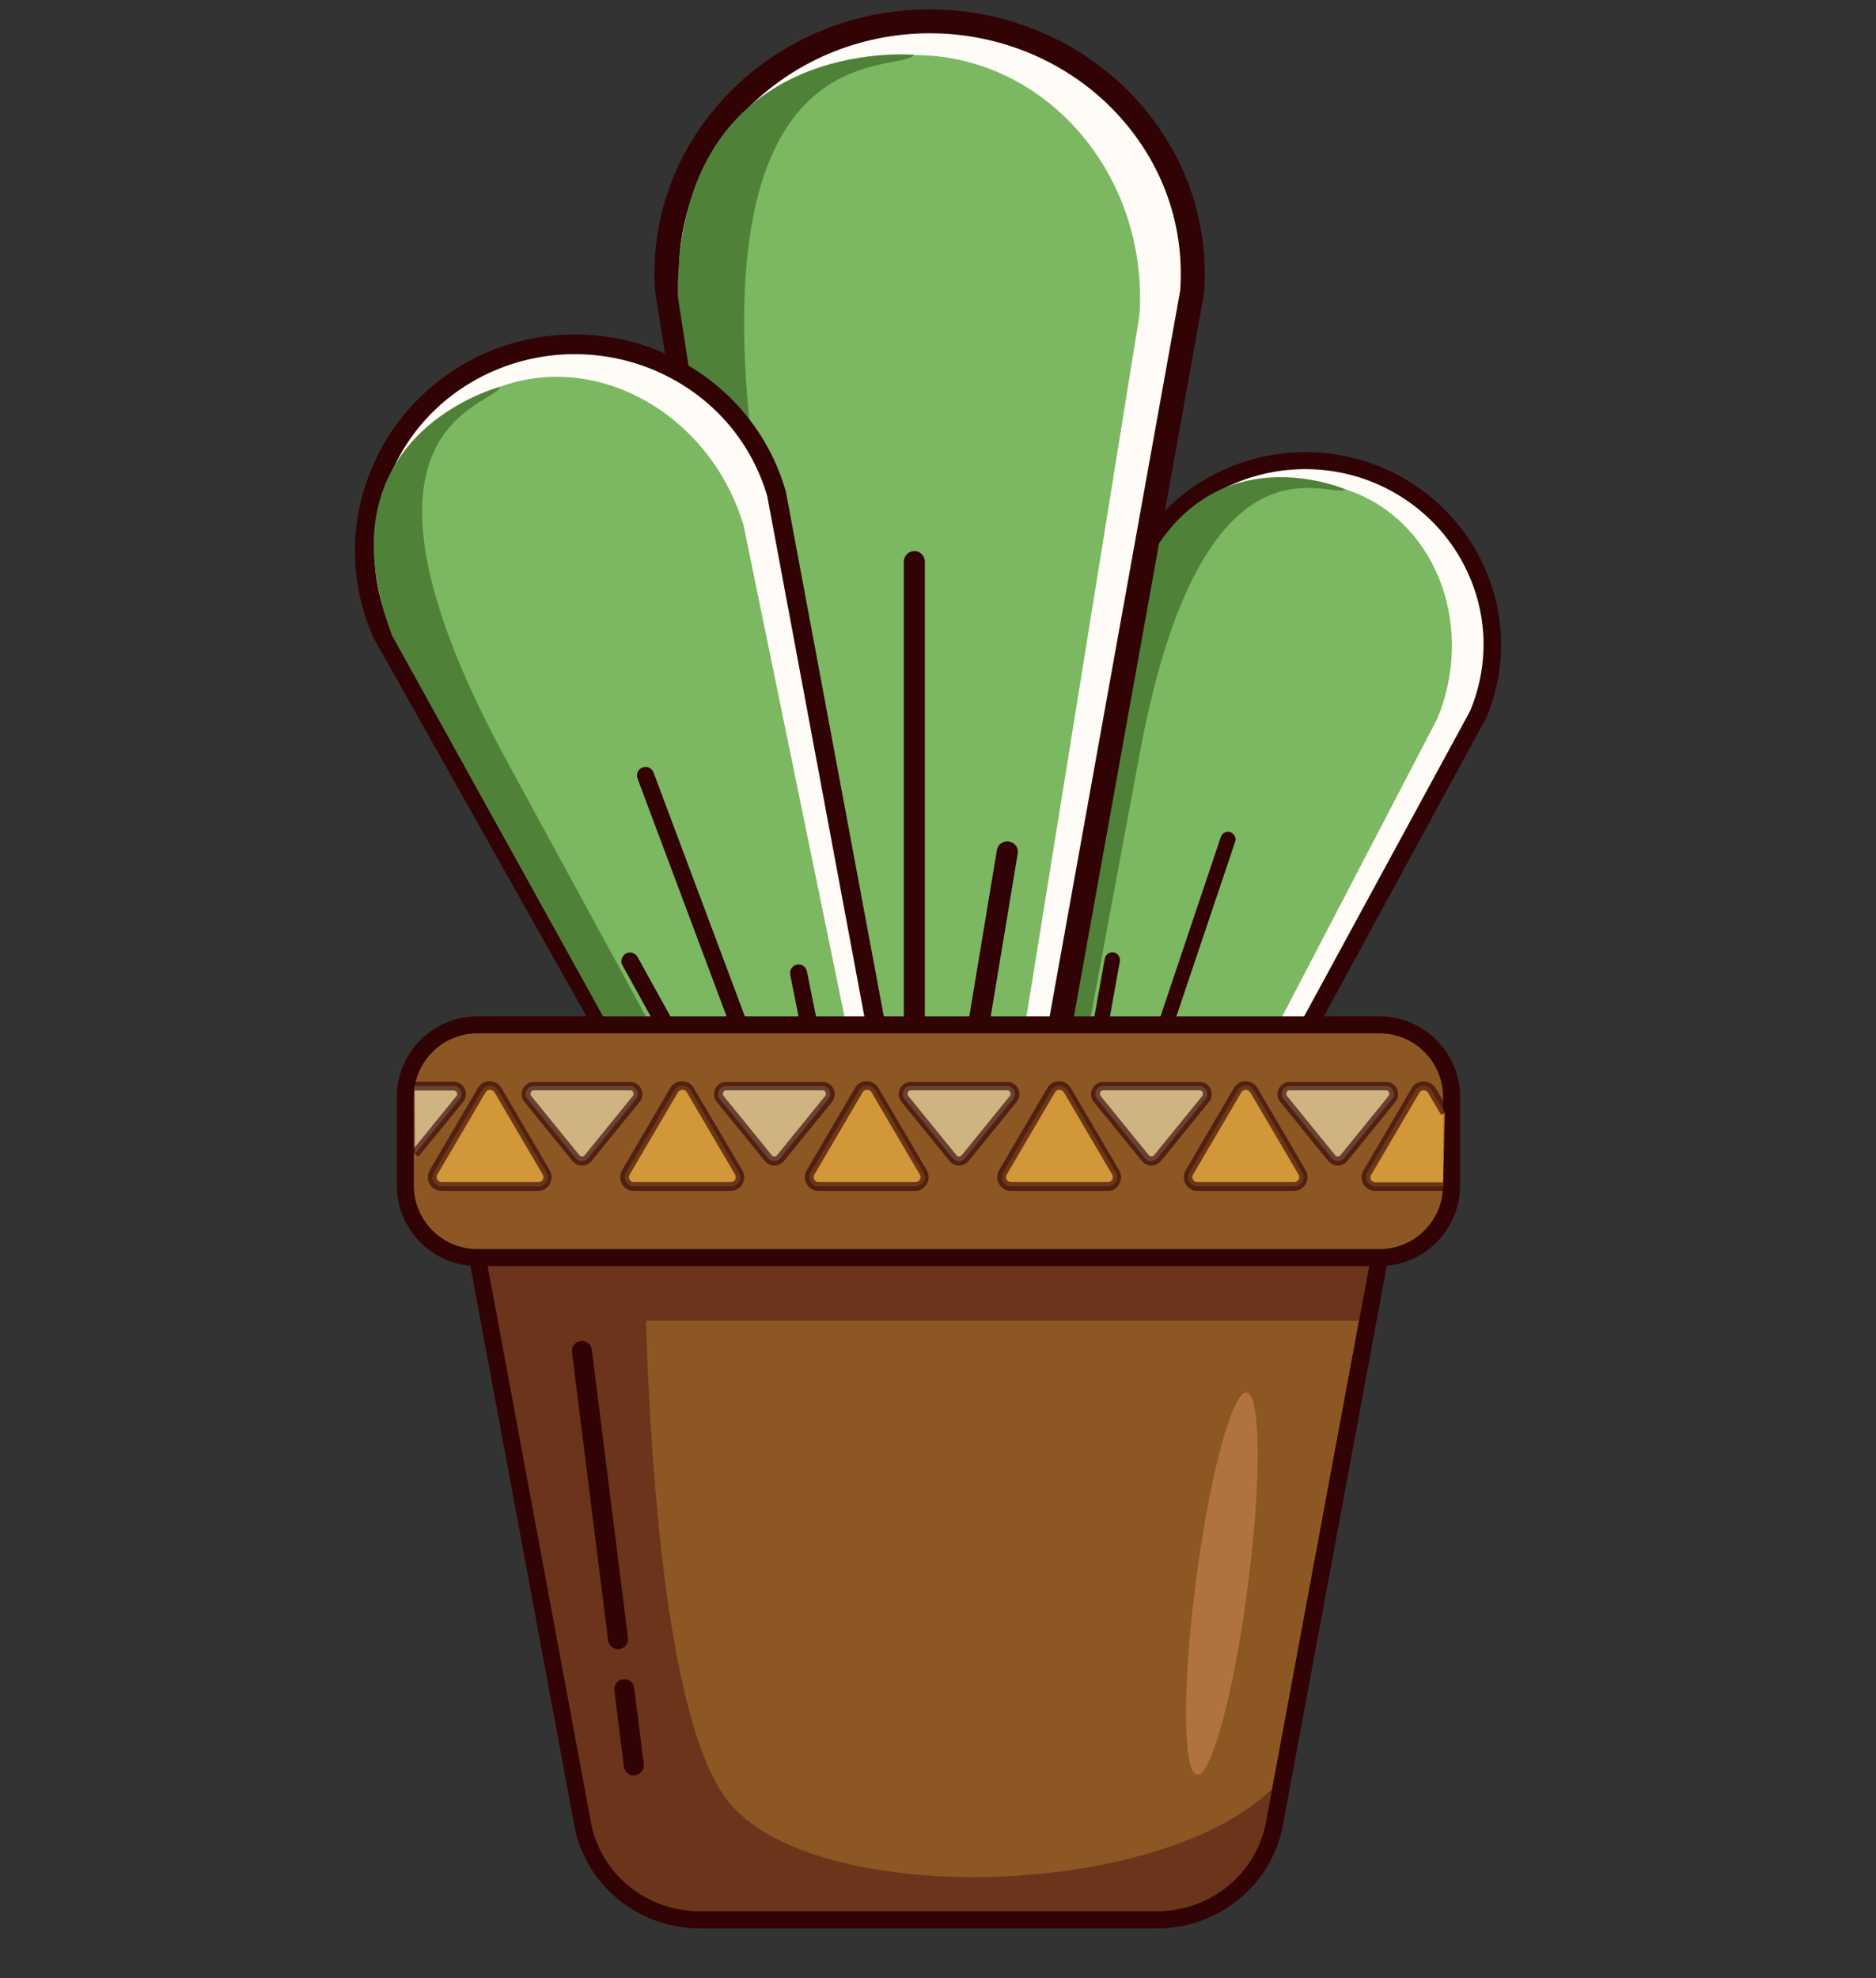 <svg width="551" height="581" xmlns="http://www.w3.org/2000/svg" xmlns:xlink="http://www.w3.org/1999/xlink" overflow="hidden"><rect width="100%" height="100%" fill="#333333" stroke="none"/><g transform="translate(-367 -78)"><g><g><path d="M432.782 450.209 386.054 434.961 417.253 253.668C425.264 223.523 457.517 206.308 487.592 216.075L487.592 216.075C517.807 225.912 533.196 258.939 521.039 287.889L432.782 450.209Z" fill="#FFFBF7" transform="matrix(1 0 0 1.001 280.064 -0.289)"/><path d="M432.782 452.738C432.501 452.738 432.29 452.668 432.009 452.598L385.281 437.35C384.086 436.928 383.384 435.734 383.594 434.539L414.794 253.247C414.794 253.177 414.794 253.106 414.864 253.036 418.869 237.928 428.777 225.421 442.62 217.902 456.603 210.313 473.257 208.767 488.435 213.756 503.683 218.745 516.12 229.848 522.726 244.182 529.261 258.517 529.542 274.468 523.428 288.943 523.428 289.013 523.358 289.084 523.288 289.154L434.961 451.403C434.539 452.247 433.625 452.738 432.782 452.738ZM388.935 433.204 431.517 447.117 518.72 286.835C524.201 273.625 523.99 259.22 518.018 246.22 512.045 233.15 500.661 223.031 486.748 218.464 472.905 213.967 457.728 215.372 444.939 222.259 432.29 229.145 423.366 240.458 419.642 254.16L388.935 433.204Z" fill="#310305" transform="matrix(1 0 0 1.001 280.064 -0.289)"/><path d="M427.372 445.852 387.319 432.782 419.993 259.641C427.863 230.761 456.392 213.405 482.251 221.837L482.251 221.837C508.18 230.269 520.547 261.187 509.094 289.084L427.372 445.852Z" fill="#7CB862" transform="matrix(1 0 0 1.001 280.064 -0.289)"/><path d="M396.243 435.734 387.319 432.782 418.939 255.285C436.788 202.021 482.181 221.837 482.181 221.837L482.181 221.837C477.332 224.929 440.441 201.459 422.031 297.446L396.243 435.734Z" fill="#508138" transform="matrix(1 0 0 1.001 280.064 -0.289)"/><path d="M408.048 444.377C407.837 444.377 407.556 444.306 407.345 444.236 406.151 443.814 405.518 442.55 405.94 441.425L445.501 323.796C445.922 322.602 447.187 321.969 448.312 322.391 449.506 322.812 450.138 324.077 449.717 325.202L410.086 442.831C409.805 443.814 408.961 444.377 408.048 444.377Z" fill="#310305" transform="matrix(1 0 0 1.001 280.064 -0.289)"/><path d="M399.405 441.566C399.264 441.566 399.124 441.566 398.983 441.566 397.789 441.355 396.945 440.16 397.156 438.966L411.421 359.492C411.632 358.298 412.826 357.455 414.021 357.665 415.215 357.876 416.058 359.071 415.848 360.265L401.583 439.739C401.443 440.793 400.459 441.566 399.405 441.566Z" fill="#310305" transform="matrix(1 0 0 1.001 280.064 -0.289)"/><path d="M417.323 446.414C416.972 446.414 416.621 446.344 416.269 446.133 415.145 445.571 414.723 444.236 415.356 443.112L444.236 388.302C444.798 387.178 446.133 386.757 447.258 387.389 448.382 387.951 448.803 389.286 448.171 390.41L419.291 445.22C418.939 445.993 418.166 446.414 417.323 446.414Z" fill="#310305" transform="matrix(1 0 0 1.001 280.064 -0.289)"/><path d="M392.167 413.318 322.883 413.318 282.9 163.444C280.019 120.721 315.364 84.533 359.984 84.533L359.984 84.533C404.815 84.533 440.231 121.072 436.998 164.076L392.167 413.318Z" fill="#FFFBF7" transform="matrix(1 0 0 1.001 280.064 -0.289)"/><path d="M392.167 416.831 322.883 416.831C321.126 416.831 319.65 415.567 319.369 413.88L279.387 164.006C279.387 163.866 279.387 163.795 279.316 163.655 277.911 142.574 285.219 122.337 299.905 106.667 315.223 90.295 337.077 80.949 359.984 80.949 382.962 80.949 404.956 90.435 420.274 106.948 434.961 122.759 442.128 143.136 440.582 164.287 440.582 164.428 440.582 164.498 440.512 164.639L395.61 413.95C395.329 415.637 393.854 416.831 392.167 416.831ZM325.904 409.805 389.216 409.805 433.555 163.585C434.961 144.472 428.426 126.061 415.145 111.727 401.162 96.619 381.065 87.976 360.055 87.976 339.115 87.976 319.158 96.549 305.175 111.445 291.894 125.64 285.289 143.909 286.484 162.952L325.904 409.805Z" fill="#310305" transform="matrix(1 0 0 1.001 280.064 -0.289)"/><path d="M383.032 409.945 323.585 409.945 289.294 170.119C286.835 129.083 317.191 94.37 355.487 94.37L355.487 94.37C393.994 94.37 424.35 129.504 421.61 170.682L383.032 409.945Z" fill="#7CB862" transform="matrix(1 0 0 1.001 280.064 -0.289)"/><path d="M336.866 409.945 323.585 409.945 285.992 164.92C285.851 87.835 355.487 94.3 355.487 94.3L355.487 94.3C350.428 100.413 290.489 85.516 309.04 218.534L336.866 409.945Z" fill="#508138" transform="matrix(1 0 0 1.001 280.064 -0.289)"/><path d="M355.487 416.41C353.801 416.41 352.395 415.004 352.395 413.318L352.395 242.988C352.395 241.301 353.801 239.896 355.487 239.896 357.174 239.896 358.579 241.301 358.579 242.988L358.579 413.318C358.579 415.004 357.174 416.41 355.487 416.41Z" fill="#310305" transform="matrix(1 0 0 1.001 280.064 -0.289)"/><path d="M342.698 416.41C341.152 416.41 339.888 415.285 339.607 413.74L322.883 303.91C322.602 302.224 323.796 300.608 325.483 300.327 327.169 300.046 328.785 301.24 329.066 302.927L345.79 412.756C346.071 414.442 344.877 416.058 343.19 416.339 342.979 416.41 342.839 416.41 342.698 416.41Z" fill="#310305" transform="matrix(1 0 0 1.001 280.064 -0.289)"/><path d="M368.838 415.145C368.698 415.145 368.487 415.145 368.346 415.075 366.66 414.794 365.465 413.177 365.817 411.491L379.73 327.661C380.011 325.974 381.627 324.85 383.313 325.131 385 325.412 386.194 327.029 385.843 328.715L371.93 412.545C371.649 414.091 370.384 415.145 368.838 415.145Z" fill="#310305" transform="matrix(1 0 0 1.001 280.064 -0.289)"/><path d="M353.028 426.458 301.17 445.29 199.421 264.419C185.016 232.377 201.038 195.065 234.485 182.908L234.485 182.908C268.073 170.752 305.105 189.162 315.083 223.031L353.028 426.458Z" fill="#FFFBF7" transform="matrix(1 0 0 1.001 280.064 -0.289)"/><path d="M301.17 448.101C300.186 448.101 299.202 447.539 298.71 446.625L196.892 265.825C196.821 265.755 196.821 265.684 196.751 265.614 189.514 249.523 189.303 231.745 196.189 215.443 203.075 199.14 216.637 186.351 233.431 180.238 250.366 174.125 269.198 175.249 285.219 183.33 301.17 191.411 312.694 205.183 317.683 222.188 317.683 222.259 317.753 222.399 317.753 222.469L355.768 425.896C356.049 427.301 355.276 428.636 353.941 429.128L302.083 447.96C301.802 448.101 301.451 448.101 301.17 448.101ZM201.951 263.155 302.435 441.777 349.795 424.631 312.272 223.734C307.705 208.345 297.235 195.838 282.759 188.53 268.144 181.152 250.928 180.098 235.469 185.649 219.94 191.27 207.854 202.654 201.529 217.691 195.205 232.447 195.416 248.539 201.951 263.155Z" fill="#310305" transform="matrix(1 0 0 1.001 280.064 -0.289)"/><path d="M345.228 426.388 300.678 442.55 206.097 267.792C192.465 236.945 205.183 202.092 233.853 191.692L233.853 191.692C262.663 181.222 295.548 199.913 305.316 232.307L345.228 426.388Z" fill="#7CB862" transform="matrix(1 0 0 1.001 280.064 -0.289)"/><path d="M310.656 438.896 300.678 442.479 202.092 264.701C179.816 205.605 233.853 191.692 233.853 191.692L233.853 191.692C231.815 197.735 182.697 202.583 234.766 299.624L310.656 438.896Z" fill="#508138" transform="matrix(1 0 0 1.001 280.064 -0.289)"/><path d="M325.553 438.966C324.499 438.966 323.585 438.333 323.164 437.35L274.187 306.651C273.695 305.316 274.327 303.91 275.662 303.418 276.998 302.927 278.403 303.559 278.895 304.894L327.872 435.593C328.364 436.928 327.731 438.333 326.396 438.825 326.115 438.896 325.834 438.966 325.553 438.966Z" fill="#310305" transform="matrix(1 0 0 1.001 280.064 -0.289)"/><path d="M315.996 442.409C315.083 442.409 314.24 441.917 313.818 441.144L269.76 361.46C269.057 360.265 269.549 358.72 270.744 358.017 271.938 357.314 273.484 357.806 274.187 359.001L318.245 438.685C318.948 439.879 318.456 441.425 317.261 442.128 316.84 442.339 316.418 442.409 315.996 442.409Z" fill="#310305" transform="matrix(1 0 0 1.001 280.064 -0.289)"/><path d="M335.18 434.328C333.985 434.328 332.931 433.485 332.72 432.29L319.018 364.2C318.737 362.865 319.65 361.53 320.985 361.249 322.321 360.968 323.656 361.882 323.937 363.217L337.639 431.307C337.92 432.642 337.007 433.977 335.672 434.258 335.531 434.328 335.39 434.328 335.18 434.328Z" fill="#310305" transform="matrix(1 0 0 1.001 280.064 -0.289)"/><path d="M426.809 641.549 292.457 641.549C275.592 641.549 261.117 629.674 258.095 613.372L225.421 437.561 493.916 437.561 461.241 613.372C458.149 629.674 443.674 641.549 426.809 641.549Z" fill="#8D5724" transform="matrix(1 0 0 1.001 280.064 -0.289)"/><path d="M426.809 644.009 292.457 644.009C274.398 644.009 258.868 631.29 255.636 613.793L222.961 437.982C222.821 437.279 223.031 436.507 223.523 435.944 224.015 435.382 224.718 435.031 225.421 435.031L493.916 435.031C494.689 435.031 495.321 435.382 495.813 435.944 496.305 436.507 496.445 437.279 496.375 437.982L463.7 613.793C460.398 631.29 444.939 644.009 426.809 644.009ZM228.372 440.02 260.484 612.88C263.295 628.058 276.716 639.02 292.457 639.02L426.809 639.02C442.479 639.02 455.971 627.987 458.782 612.88L490.894 440.02 228.372 440.02Z" fill="#310305" transform="matrix(1 0 0 1.001 280.064 -0.289)"/><path d="M258.025 613.372C261.047 629.674 275.522 641.549 292.386 641.549L426.739 641.549C443.604 641.549 458.079 629.674 461.1 613.372L463.56 600.021C432.361 635.998 325.483 638.879 300.537 606.415 283.462 584.21 278.192 514.153 276.646 465.738L488.505 465.738 493.775 437.561 225.35 437.561 258.025 613.372Z" fill="#6C341B" transform="matrix(1 0 0 1.001 280.064 -0.289)"/><path d="M426.809 644.009 292.457 644.009C274.398 644.009 258.868 631.29 255.636 613.793L222.961 437.982C222.821 437.279 223.031 436.507 223.523 435.944 224.015 435.382 224.718 435.031 225.421 435.031L493.916 435.031C494.689 435.031 495.321 435.382 495.813 435.944 496.305 436.507 496.445 437.279 496.375 437.982L463.7 613.793C460.398 631.29 444.939 644.009 426.809 644.009ZM228.372 440.02 260.484 612.88C263.295 628.058 276.716 639.02 292.457 639.02L426.809 639.02C442.479 639.02 455.971 627.987 458.782 612.88L490.894 440.02 228.372 440.02Z" fill="#310305" transform="matrix(1 0 0 1.001 280.064 -0.289)"/><path d="M492.089 447.258 227.177 447.258C215.443 447.258 205.956 437.771 205.956 426.036L205.956 400.108C205.956 388.373 215.443 378.887 227.177 378.887L492.089 378.887C503.823 378.887 513.31 388.373 513.31 400.108L513.31 426.036C513.239 437.771 503.753 447.258 492.089 447.258Z" fill="#8D5724" transform="matrix(1 0 0 1.001 280.064 -0.289)"/><path d="M492.089 449.717 227.177 449.717C214.107 449.717 203.497 439.106 203.497 426.036L203.497 400.108C203.497 387.038 214.107 376.427 227.177 376.427L492.089 376.427C505.159 376.427 515.769 387.038 515.769 400.108L515.769 426.036C515.769 439.106 505.159 449.717 492.089 449.717ZM227.177 381.416C216.848 381.416 208.486 389.778 208.486 400.108L208.486 426.036C208.486 436.366 216.848 444.728 227.177 444.728L492.089 444.728C502.418 444.728 510.78 436.366 510.78 426.036L510.78 400.108C510.78 389.778 502.418 381.416 492.089 381.416L227.177 381.416Z" fill="#310305" transform="matrix(1 0 0 1.001 280.064 -0.289)"/><path d="M228.512 398.07 214.318 422.242C213.264 424.069 214.529 426.318 216.637 426.318L245.096 426.318C247.204 426.318 248.539 423.999 247.415 422.242L233.22 398.07C232.096 396.313 229.566 396.313 228.512 398.07Z" fill="#F9BC43" fill-opacity="0.64" transform="matrix(1 0 0 1.001 280.064 -0.289)"/><path d="M245.025 427.653 216.567 427.653C215.091 427.653 213.826 426.88 213.124 425.615 212.421 424.35 212.421 422.874 213.124 421.61L227.318 397.437C228.021 396.172 229.356 395.47 230.761 395.47 232.166 395.47 233.501 396.243 234.204 397.437L248.398 421.61C249.101 422.874 249.171 424.35 248.398 425.615 247.625 426.88 246.501 427.653 245.025 427.653ZM230.831 397.999C230.55 397.999 229.988 398.07 229.566 398.702L215.372 422.874C215.021 423.507 215.232 424.069 215.372 424.35 215.513 424.561 215.864 425.053 216.637 425.053L245.096 425.053C245.869 425.053 246.22 424.561 246.361 424.35 246.501 424.139 246.712 423.577 246.361 422.874L232.166 398.702C231.674 398.07 231.042 397.999 230.831 397.999Z" fill="#310305" fill-opacity="0.64" transform="matrix(1 0 0 1.001 280.064 -0.289)"/><path d="M259.641 418.026 273.765 400.67C274.96 399.124 273.906 396.875 271.938 396.875L243.69 396.875C241.723 396.875 240.669 399.124 241.863 400.67L255.987 418.026C256.971 419.22 258.728 419.22 259.641 418.026Z" fill="#F4E7B4" fill-opacity="0.64" transform="matrix(1 0 0 1.001 280.064 -0.289)"/><path d="M257.885 420.204C256.76 420.204 255.776 419.712 255.074 418.869L240.95 401.513C240.036 400.459 239.896 398.983 240.528 397.718 241.161 396.454 242.355 395.681 243.761 395.681L272.008 395.681C273.414 395.681 274.679 396.454 275.241 397.718 275.873 398.983 275.662 400.459 274.819 401.513L260.695 418.869C259.993 419.712 258.939 420.204 257.885 420.204ZM243.761 398.14C243.198 398.14 242.917 398.562 242.847 398.702 242.777 398.913 242.636 399.335 242.988 399.826L257.112 417.183C257.393 417.534 257.744 417.534 257.885 417.534 258.025 417.534 258.447 417.464 258.658 417.183L272.781 399.826C273.133 399.405 272.992 398.913 272.922 398.702 272.852 398.491 272.571 398.14 272.008 398.14L243.761 398.14Z" fill="#310305" fill-opacity="0.64" transform="matrix(1 0 0 1.001 280.064 -0.289)"/><path d="M208.837 416.761 221.977 400.599C223.172 399.124 222.118 396.875 220.15 396.875L208.697 396.875" fill="#F4E7B4" fill-opacity="0.64" transform="matrix(1 0 0 1.001 280.064 -0.289)"/><path d="M209.821 417.604 207.854 415.988 220.994 399.826C221.345 399.405 221.204 398.983 221.134 398.772 221.064 398.632 220.783 398.21 220.15 398.21L208.697 398.21 208.697 395.61 220.15 395.61C221.556 395.61 222.821 396.383 223.453 397.648 224.015 398.913 223.875 400.318 223.031 401.443L209.821 417.604Z" fill="#310305" fill-opacity="0.64" transform="matrix(1 0 0 1.001 280.064 -0.289)"/><path d="M285.008 398.07 270.814 422.242C269.76 424.069 271.025 426.318 273.133 426.318L301.591 426.318C303.699 426.318 305.035 423.999 303.91 422.242L289.716 398.07C288.592 396.313 286.062 396.313 285.008 398.07Z" fill="#F9BC43" fill-opacity="0.64" transform="matrix(1 0 0 1.001 280.064 -0.289)"/><path d="M301.521 427.653 273.062 427.653C271.587 427.653 270.322 426.88 269.619 425.615 268.917 424.35 268.917 422.874 269.619 421.61L283.814 397.437C284.516 396.172 285.851 395.47 287.257 395.47 287.257 395.47 287.257 395.47 287.257 395.47 288.662 395.47 289.997 396.243 290.7 397.437L304.964 421.61C305.667 422.874 305.737 424.35 304.964 425.615 304.332 426.88 302.997 427.653 301.521 427.653ZM286.062 398.702 271.868 422.874C271.517 423.507 271.727 424.069 271.868 424.35 272.008 424.631 272.36 425.053 273.133 425.053L301.591 425.053C302.364 425.053 302.716 424.561 302.856 424.35 302.997 424.139 303.208 423.577 302.856 422.874L288.662 398.702C288.311 398.07 287.678 397.999 287.397 397.999L287.397 397.999C287.046 397.999 286.484 398.07 286.062 398.702L286.062 398.702Z" fill="#310305" fill-opacity="0.64" transform="matrix(1 0 0 1.001 280.064 -0.289)"/><path d="M316.137 418.026 330.261 400.67C331.455 399.124 330.401 396.875 328.434 396.875L300.186 396.875C298.219 396.875 297.164 399.124 298.359 400.67L312.483 418.026C313.467 419.22 315.223 419.22 316.137 418.026Z" fill="#F4E7B4" fill-opacity="0.64" transform="matrix(1 0 0 1.001 280.064 -0.289)"/><path d="M314.38 420.204C313.256 420.204 312.272 419.712 311.569 418.869L297.446 401.513C296.532 400.389 296.392 398.983 297.024 397.718 297.656 396.454 298.851 395.681 300.256 395.681L328.504 395.681C329.91 395.681 331.174 396.454 331.736 397.718 332.299 398.983 332.158 400.459 331.315 401.513L317.191 418.869C316.488 419.712 315.434 420.204 314.38 420.204ZM300.256 398.14C299.694 398.14 299.413 398.562 299.343 398.702 299.273 398.913 299.132 399.335 299.483 399.826L313.607 417.183C313.888 417.534 314.24 417.534 314.38 417.534 314.591 417.534 314.942 417.464 315.153 417.183L329.277 399.826C329.628 399.405 329.488 398.913 329.418 398.702 329.347 398.491 329.066 398.14 328.504 398.14L300.256 398.14Z" fill="#310305" fill-opacity="0.64" transform="matrix(1 0 0 1.001 280.064 -0.289)"/><path d="M339.255 398.07 325.061 422.242C324.007 424.069 325.272 426.318 327.38 426.318L355.839 426.318C357.947 426.318 359.282 423.999 358.157 422.242L343.963 398.07C342.839 396.313 340.309 396.313 339.255 398.07Z" fill="#F9BC43" fill-opacity="0.64" transform="matrix(1 0 0 1.001 280.064 -0.289)"/><path d="M355.768 427.653 327.31 427.653C325.834 427.653 324.569 426.88 323.866 425.615 323.164 424.35 323.164 422.874 323.866 421.61L338.061 397.437C338.763 396.172 340.098 395.47 341.504 395.47 342.909 395.47 344.244 396.243 344.947 397.437L359.141 421.61C359.844 422.874 359.914 424.35 359.141 425.615 358.368 426.88 357.244 427.653 355.768 427.653ZM340.309 398.702 326.115 422.874C325.764 423.507 325.974 424.069 326.115 424.35 326.256 424.631 326.607 425.053 327.38 425.053L355.839 425.053C356.611 425.053 356.963 424.561 357.103 424.35 357.244 424.139 357.455 423.577 357.103 422.874L342.909 398.702C342.558 398.07 341.925 397.999 341.644 397.999 341.293 397.999 340.731 398.07 340.309 398.702L340.309 398.702Z" fill="#310305" fill-opacity="0.64" transform="matrix(1 0 0 1.001 280.064 -0.289)"/><path d="M370.384 418.026 384.508 400.67C385.703 399.124 384.648 396.875 382.681 396.875L354.433 396.875C352.466 396.875 351.412 399.124 352.606 400.67L366.73 418.026C367.714 419.22 369.471 419.22 370.384 418.026Z" fill="#F4E7B4" fill-opacity="0.64" transform="matrix(1 0 0 1.001 280.064 -0.289)"/><path d="M368.627 420.204C367.503 420.204 366.519 419.712 365.817 418.869L351.693 401.513C350.779 400.389 350.639 398.983 351.271 397.718 351.903 396.454 353.098 395.681 354.503 395.681L382.751 395.681C384.157 395.681 385.421 396.454 385.984 397.718 386.616 398.983 386.405 400.459 385.562 401.513L371.438 418.869C370.735 419.712 369.681 420.204 368.627 420.204ZM354.503 398.14C353.941 398.14 353.66 398.562 353.59 398.702 353.52 398.913 353.379 399.335 353.73 399.826L367.854 417.183C368.135 417.534 368.487 417.534 368.627 417.534 368.838 417.534 369.189 417.464 369.4 417.183L383.524 399.826C383.876 399.405 383.735 398.913 383.665 398.702 383.594 398.491 383.313 398.14 382.751 398.14L354.503 398.14Z" fill="#310305" fill-opacity="0.64" transform="matrix(1 0 0 1.001 280.064 -0.289)"/><path d="M395.751 398.07 381.557 422.242C380.503 424.069 381.767 426.318 383.876 426.318L412.334 426.318C414.442 426.318 415.777 423.999 414.653 422.242L400.459 398.07C399.335 396.313 396.805 396.313 395.751 398.07Z" fill="#F9BC43" fill-opacity="0.64" transform="matrix(1 0 0 1.001 280.064 -0.289)"/><path d="M412.264 427.653 383.805 427.653C382.33 427.653 381.065 426.88 380.362 425.615 379.659 424.35 379.659 422.874 380.362 421.61L394.556 397.437C395.259 396.172 396.594 395.47 397.999 395.47 399.405 395.47 400.74 396.243 401.443 397.437L415.637 421.61C416.339 422.874 416.41 424.35 415.637 425.615 415.075 426.88 413.74 427.653 412.264 427.653ZM398.07 397.999C397.789 397.999 397.227 398.07 396.805 398.702L382.611 422.874C382.259 423.507 382.47 424.069 382.611 424.35 382.751 424.561 383.103 425.053 383.876 425.053L412.334 425.053C413.107 425.053 413.458 424.561 413.599 424.35 413.74 424.139 413.95 423.577 413.599 422.874L399.405 398.702C398.913 398.07 398.281 397.999 398.07 397.999Z" fill="#310305" fill-opacity="0.64" transform="matrix(1 0 0 1.001 280.064 -0.289)"/><path d="M426.88 418.026 441.004 400.67C442.198 399.124 441.144 396.875 439.177 396.875L410.929 396.875C408.961 396.875 407.907 399.124 409.102 400.67L423.226 418.026C424.21 419.22 425.966 419.22 426.88 418.026Z" fill="#F4E7B4" fill-opacity="0.64" transform="matrix(1 0 0 1.001 280.064 -0.289)"/><path d="M425.123 420.204C423.999 420.204 423.015 419.712 422.312 418.869L408.188 401.513C407.275 400.389 407.134 398.983 407.767 397.718 408.399 396.454 409.594 395.681 410.999 395.681L439.247 395.681C440.652 395.681 441.917 396.454 442.479 397.718 443.041 398.983 442.901 400.459 442.058 401.513L427.934 418.869C427.231 419.712 426.177 420.204 425.123 420.204ZM410.999 398.14C410.437 398.14 410.156 398.562 410.086 398.702 410.015 398.913 409.875 399.335 410.226 399.826L424.35 417.183C424.631 417.534 424.982 417.534 425.123 417.534 425.334 417.534 425.685 417.464 425.896 417.183L440.02 399.826C440.371 399.405 440.231 398.913 440.16 398.702 440.09 398.491 439.809 398.14 439.247 398.14L410.999 398.14Z" fill="#310305" fill-opacity="0.64" transform="matrix(1 0 0 1.001 280.064 -0.289)"/><path d="M450.49 398.07 436.296 422.242C435.242 424.069 436.507 426.318 438.615 426.318L467.073 426.318C469.181 426.318 470.516 423.999 469.392 422.242L455.198 398.07C454.144 396.313 451.544 396.313 450.49 398.07Z" fill="#F9BC43" fill-opacity="0.64" transform="matrix(1 0 0 1.001 280.064 -0.289)"/><path d="M467.073 427.653 438.615 427.653C437.139 427.653 435.874 426.88 435.171 425.615 434.469 424.35 434.469 422.874 435.171 421.61L449.366 397.437C450.068 396.172 451.403 395.47 452.809 395.47 452.809 395.47 452.809 395.47 452.809 395.47 454.214 395.47 455.549 396.243 456.252 397.437L470.446 421.61C471.149 422.874 471.219 424.35 470.446 425.615 469.673 426.88 468.479 427.653 467.073 427.653ZM452.809 397.999C452.528 397.999 451.966 398.07 451.544 398.702L437.35 422.874C436.998 423.507 437.209 424.069 437.35 424.35 437.49 424.561 437.842 425.053 438.615 425.053L467.073 425.053C467.846 425.053 468.197 424.561 468.338 424.35 468.479 424.139 468.689 423.577 468.338 422.874L454.144 398.702C453.652 398.07 453.09 397.999 452.809 397.999Z" fill="#310305" fill-opacity="0.64" transform="matrix(1 0 0 1.001 280.064 -0.289)"/><path d="M511.272 404.675 507.407 398.14C506.353 396.313 503.683 396.313 502.629 398.14L488.505 422.312C487.451 424.139 488.786 426.388 490.894 426.388L510.78 426.388" fill="#F9BC43" fill-opacity="0.64" transform="matrix(1 0 0 1.001 280.064 -0.289)"/><path d="M510.78 427.653 490.894 427.653C489.418 427.653 488.083 426.88 487.381 425.615 486.678 424.35 486.678 422.874 487.381 421.68L501.575 397.508C502.278 396.243 503.613 395.54 505.088 395.54 506.564 395.54 507.829 396.313 508.602 397.508L512.466 404.043 510.218 405.378 506.353 398.843C506.002 398.21 505.369 398.14 505.088 398.14 504.807 398.14 504.175 398.21 503.823 398.843L489.629 423.015C489.278 423.647 489.489 424.21 489.629 424.42 489.91 424.842 490.402 425.123 490.894 425.123L510.78 425.123 510.78 427.653Z" fill="#310305" fill-opacity="0.64" transform="matrix(1 0 0 1.001 280.064 -0.289)"/><path d="M481.689 418.026 495.813 400.67C497.007 399.124 495.953 396.875 493.986 396.875L465.738 396.875C463.771 396.875 462.717 399.124 463.911 400.67L478.035 418.026C479.019 419.22 480.705 419.22 481.689 418.026Z" fill="#F4E7B4" fill-opacity="0.64" transform="matrix(1 0 0 1.001 280.064 -0.289)"/><path d="M479.862 420.204C478.738 420.204 477.754 419.712 477.051 418.869L462.927 401.513C462.014 400.459 461.873 398.983 462.506 397.718 463.138 396.454 464.333 395.681 465.738 395.681L493.986 395.681C495.391 395.681 496.656 396.454 497.218 397.718 497.851 398.983 497.64 400.459 496.797 401.513L482.673 418.869C481.97 419.712 480.986 420.204 479.862 420.204ZM465.738 398.14C465.176 398.14 464.895 398.562 464.825 398.702 464.754 398.913 464.614 399.335 464.965 399.826L479.089 417.183C479.37 417.534 479.721 417.534 479.862 417.534 480.003 417.534 480.424 417.464 480.635 417.183L494.759 399.826C495.11 399.405 494.97 398.913 494.899 398.702 494.829 398.491 494.548 398.14 493.986 398.14L465.738 398.14Z" fill="#310305" fill-opacity="0.64" transform="matrix(1 0 0 1.001 280.064 -0.289)"/><path d="M273.133 599.178C271.657 599.178 270.392 598.053 270.181 596.578L267.371 574.232C267.16 572.616 268.284 571.14 269.9 570.93 271.517 570.719 272.992 571.843 273.203 573.459L276.014 595.805C276.225 597.421 275.1 598.896 273.484 599.107 273.414 599.178 273.273 599.178 273.133 599.178Z" fill="#310305" transform="matrix(1 0 0 1.001 280.064 -0.289)"/><path d="M268.495 562.146C267.019 562.146 265.755 561.022 265.544 559.546L254.933 475.013C254.722 473.397 255.847 471.922 257.463 471.711 259.079 471.5 260.555 472.624 260.766 474.241L271.376 558.773C271.587 560.389 270.463 561.865 268.846 562.076 268.776 562.146 268.636 562.146 268.495 562.146Z" fill="#310305" transform="matrix(1 0 0 1.001 280.064 -0.289)"/><path d="M453.111 486.805 453.617 487.008 454.116 487.507 454.629 488.435 455.142 489.974 455.753 493.234 456.189 498.209 456.343 503.704 456.252 510.562 455.922 517.821 455.324 526.106 454.502 534.65 453.406 543.883 452.099 553.089 450.708 561.563 449.169 569.721 447.623 576.818 445.958 583.473 444.398 588.743 442.704 593.444 441.278 596.437 440.392 597.8 439.662 598.559 439.043 598.918 438.509 598.981 438.003 598.777 437.497 598.278 436.984 597.351 436.478 595.812 435.867 592.551 435.431 587.576 435.277 582.088 435.368 575.223 435.698 567.964 436.296 559.687 437.118 551.135 438.214 541.902 439.514 532.697 440.912 524.229 442.451 516.064 443.99 508.967 445.662 502.313 447.215 497.043 448.916 492.349 450.335 489.348 451.228 487.992 451.958 487.226 452.57 486.875 453.111 486.805Z" fill="#B0733F" transform="matrix(1 0 0 1.001 280.064 -0.289)"/></g></g></g></svg>